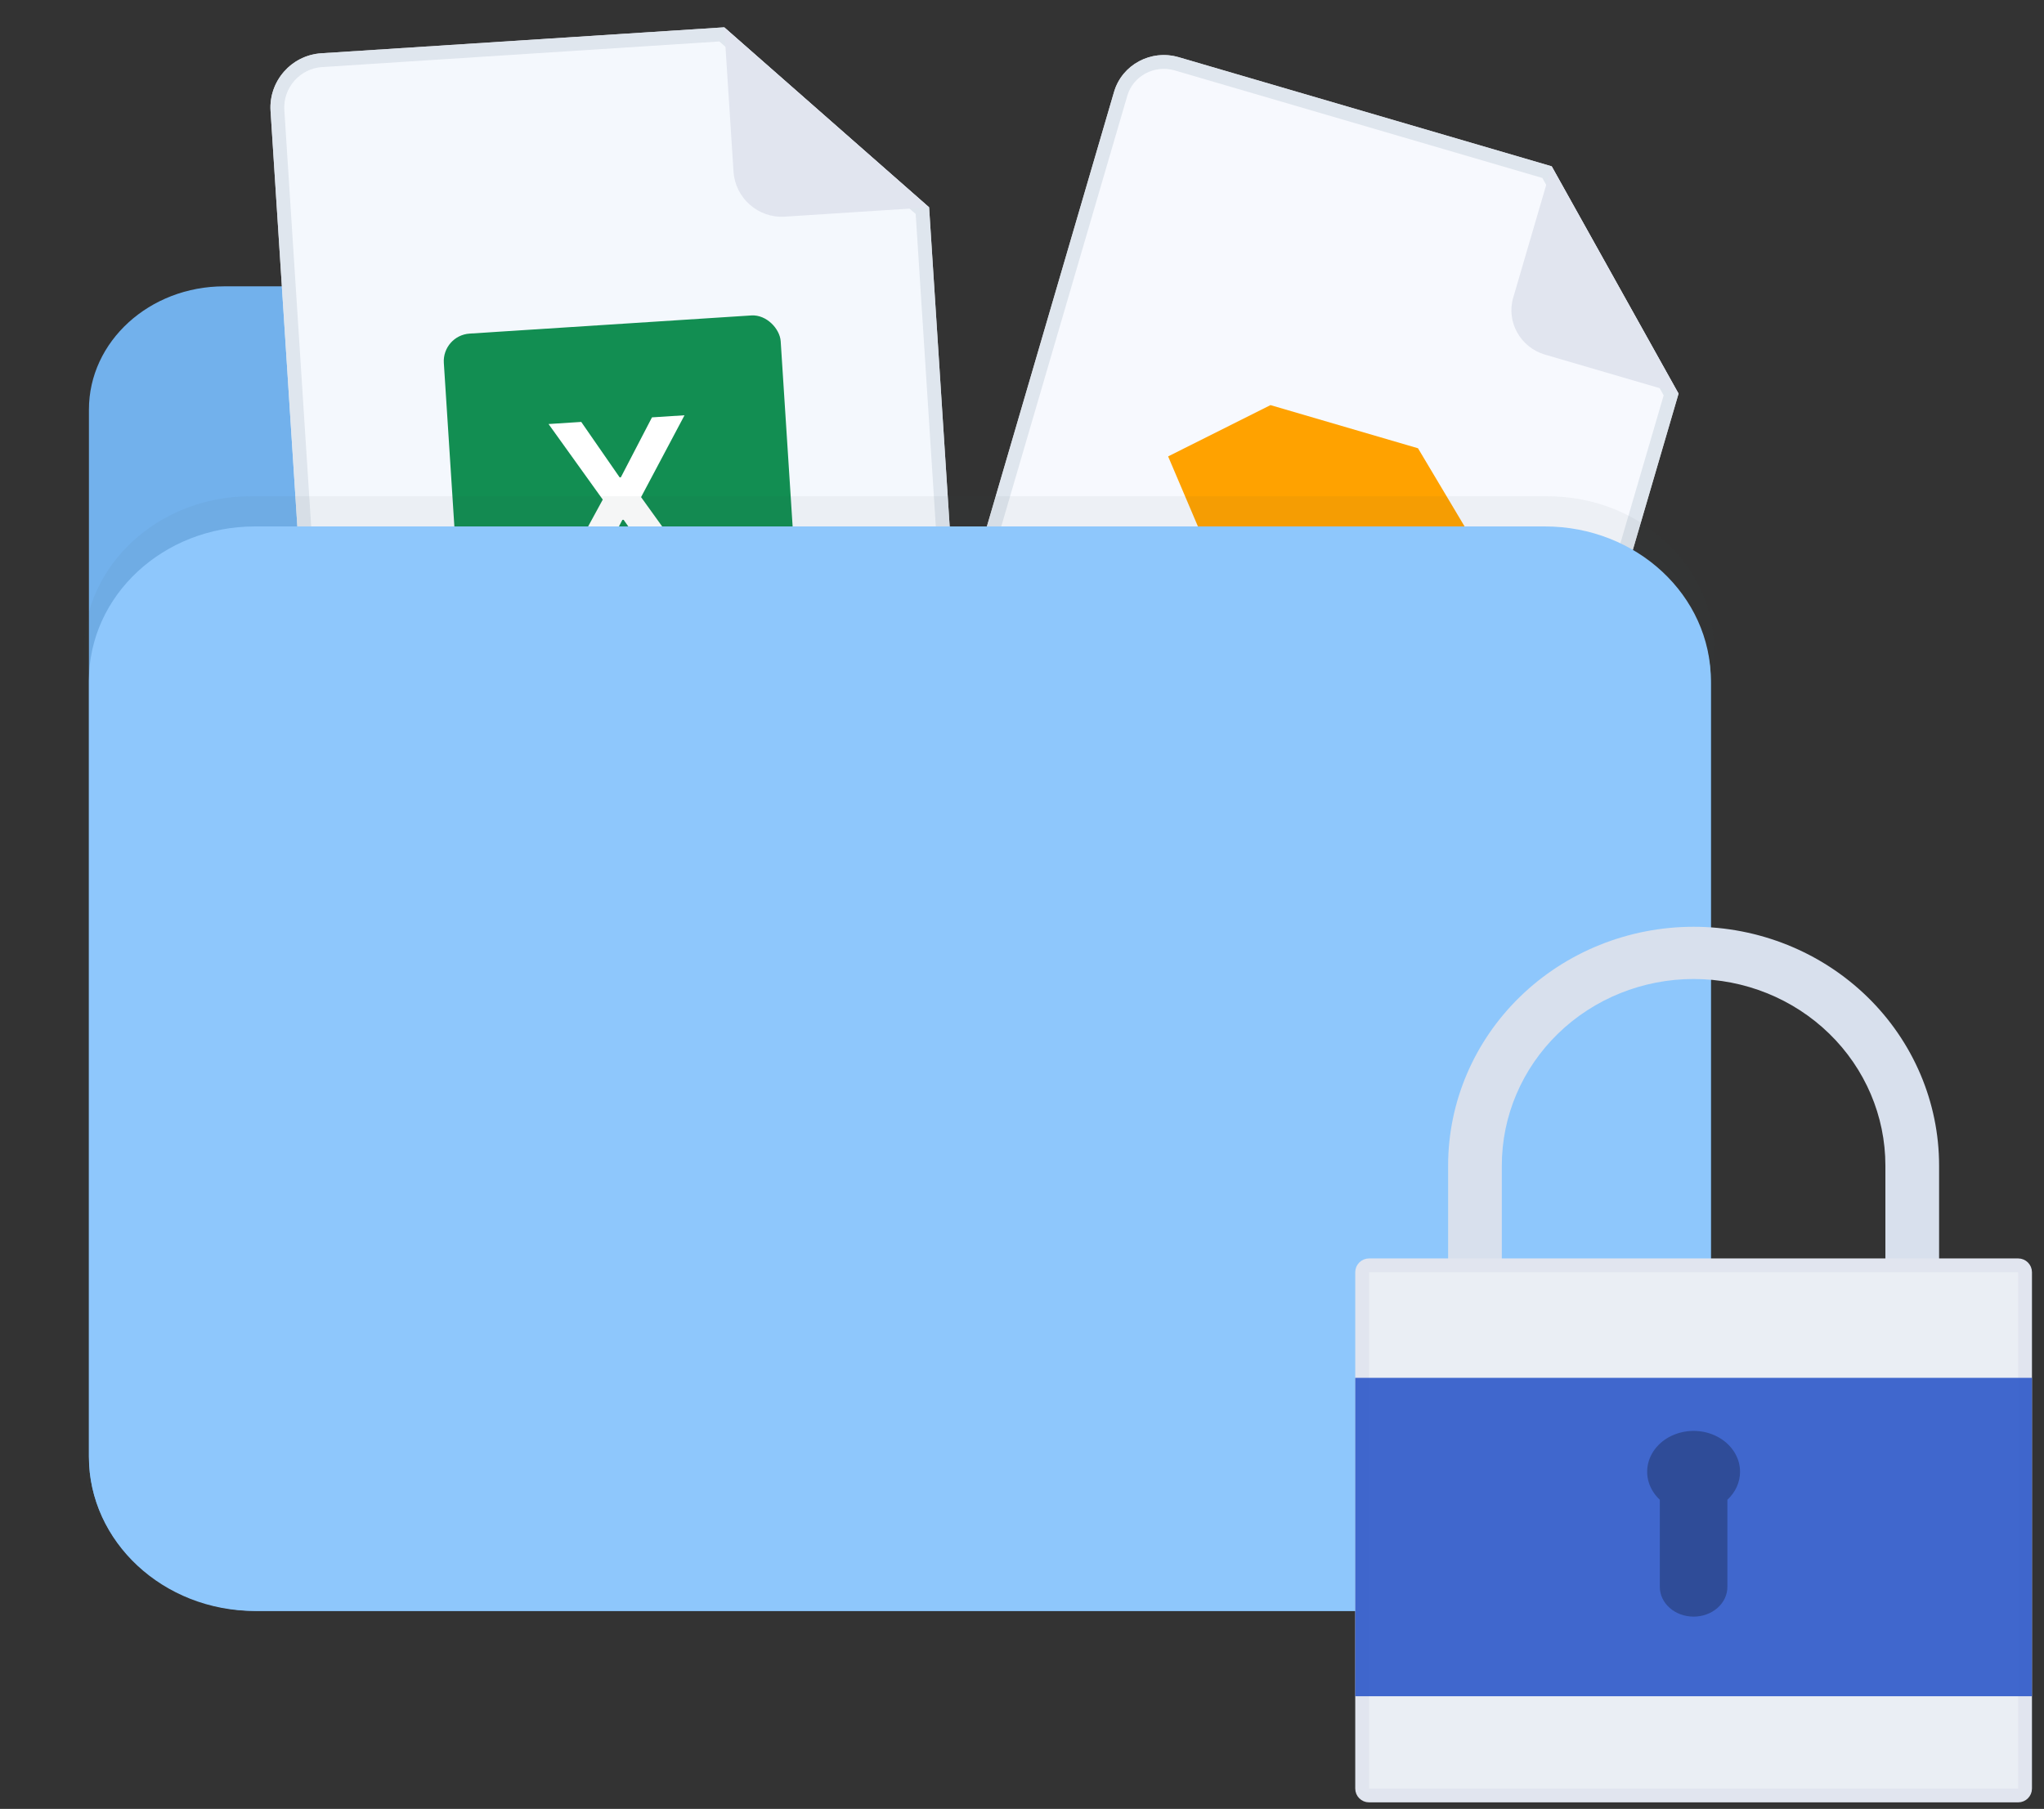<svg width="148" height="131" viewBox="0 0 148 131" fill="none" xmlns="http://www.w3.org/2000/svg">
<rect x="0" y="0" width="148" height="131" fill="#333333" stroke="none"/>
<path d="M50.479 29.661C50.479 24.732 46.097 20.737 40.693 20.737H16.226C10.821 20.737 6.439 24.732 6.439 29.661V105.514C6.439 111.674 11.917 116.669 18.672 116.669H111.646C118.401 116.669 123.879 111.674 123.879 105.514V49.444C123.879 43.284 118.401 38.289 111.646 38.289H57.819C53.765 38.289 50.479 33.357 50.479 29.661Z" fill="#72B1EC"/>
<path d="M85.339 4.14C83.343 3.556 81.241 4.685 80.666 6.648L66.044 56.625C65.469 58.588 66.632 60.672 68.628 61.256L104.912 71.872C106.908 72.456 109.011 71.328 109.585 69.364L121.538 28.511L112.351 12.043L85.339 4.14Z" fill="#F7F9FE"/>
<path d="M81.146 6.789C81.641 5.098 83.461 4.112 85.199 4.62L112.014 12.466L121 28.571L109.105 69.224C108.611 70.915 106.791 71.901 105.053 71.392L68.768 60.776C67.03 60.268 66.029 58.456 66.524 56.765L81.146 6.789Z" stroke="#D9E1E9" stroke-opacity="0.8"/>
<path fill-rule="evenodd" clip-rule="evenodd" d="M102.674 32.464L102.674 32.465L106.917 39.585L106.917 39.585L106.917 39.585L106.918 39.587L106.915 39.587L91.762 49.94L84.579 33.049L84.584 33.051L91.991 29.339L91.991 29.338L102.674 32.464Z" fill="#FFA200"/>
<path d="M111.863 25.68L121.538 28.511L112.351 12.043L109.566 21.563C109.055 23.308 110.089 25.16 111.863 25.68Z" fill="#E1E5EF"/>
<path d="M23.257 3.859C21.101 3.998 19.451 5.875 19.59 8.031L23.126 62.91C23.265 65.066 25.143 66.716 27.299 66.577L66.498 64.051C68.654 63.912 70.304 62.034 70.165 59.878L67.274 15.017L52.438 1.978L23.257 3.859Z" fill="#F4F8FD"/>
<path d="M20.088 7.999C19.967 6.119 21.409 4.479 23.289 4.358L52.264 2.49L66.788 15.256L69.666 59.911C69.787 61.791 68.346 63.431 66.466 63.552L27.267 66.078C25.386 66.199 23.746 64.758 23.625 62.878L20.088 7.999Z" stroke="#D9E1E9" stroke-opacity="0.8"/>
<rect x="32.008" y="24.288" width="24.441" height="24.441" rx="2" transform="rotate(-3.687 32.008 24.288)" fill="#128E52"/>
<path d="M42.086 30.556L44.866 34.571L44.955 34.565L47.208 30.226L49.564 30.074L46.418 36.002L50.354 41.474L47.96 41.629L45.154 37.644L45.065 37.65L42.793 41.962L40.41 42.115L43.645 36.181L39.719 30.709L42.086 30.556Z" fill="white"/>
<path d="M56.821 15.691L67.274 15.017L52.438 1.978L53.112 12.431C53.236 14.347 54.905 15.814 56.821 15.691Z" fill="#E1E5EF"/>
<path opacity="0.05" d="M18.146 35.94H112.047C118.719 35.94 124.129 40.935 124.129 47.096V105.106C124.129 111.267 118.719 116.262 112.047 116.262H18.146C11.475 116.262 6.064 111.267 6.064 105.106V47.096C6.064 40.935 11.475 35.94 18.146 35.94Z" fill="#353E4F"/>
<path d="M18.457 38.125H111.861C118.498 38.125 123.879 43.13 123.879 49.302V105.489C123.879 111.661 118.498 116.667 111.861 116.667H18.457C11.821 116.667 6.439 111.661 6.439 105.489V49.302C6.439 43.13 11.821 38.125 18.457 38.125Z" fill="#8EC7FC"/>
<path d="M108.742 84.411C108.742 80.828 110.205 77.391 112.809 74.857C115.414 72.323 118.946 70.9 122.629 70.9C126.312 70.9 129.844 72.323 132.449 74.857C135.053 77.391 136.516 80.828 136.516 84.411V93.059H140.404V84.411C140.404 79.825 138.531 75.426 135.197 72.183C131.864 68.94 127.343 67.118 122.629 67.118C117.915 67.118 113.394 68.94 110.061 72.183C106.727 75.426 104.854 79.825 104.854 84.411V93.059H108.742V84.411Z" fill="#D8E0ED"/>
<path d="M99.129 91.637H146.129C146.405 91.637 146.629 91.861 146.629 92.137V129.529C146.629 129.806 146.405 130.029 146.129 130.029H99.129C98.853 130.029 98.629 129.806 98.629 129.529V92.137C98.629 91.861 98.853 91.637 99.129 91.637Z" fill="#EAEEF4" stroke="#E1E5EF"/>
<path opacity="0.9" d="M147.129 99.784H98.129V122.843H147.129V99.784Z" fill="#2E59C9"/>
<path opacity="0.26" d="M125.992 106.589C125.993 106.106 125.859 105.631 125.602 105.204C125.346 104.777 124.974 104.411 124.52 104.14C124.066 103.868 123.544 103.698 122.998 103.645C122.452 103.592 121.9 103.658 121.39 103.836C120.879 104.014 120.426 104.299 120.07 104.666C119.714 105.034 119.465 105.473 119.346 105.944C119.227 106.416 119.241 106.906 119.387 107.371C119.533 107.837 119.806 108.264 120.183 108.615V114.927C120.183 115.497 120.441 116.045 120.899 116.448C121.358 116.852 121.98 117.078 122.629 117.078C123.278 117.078 123.9 116.852 124.359 116.448C124.818 116.045 125.075 115.497 125.075 114.927V108.615C125.664 108.068 125.992 107.343 125.992 106.589Z" fill="black"/>
</svg>
